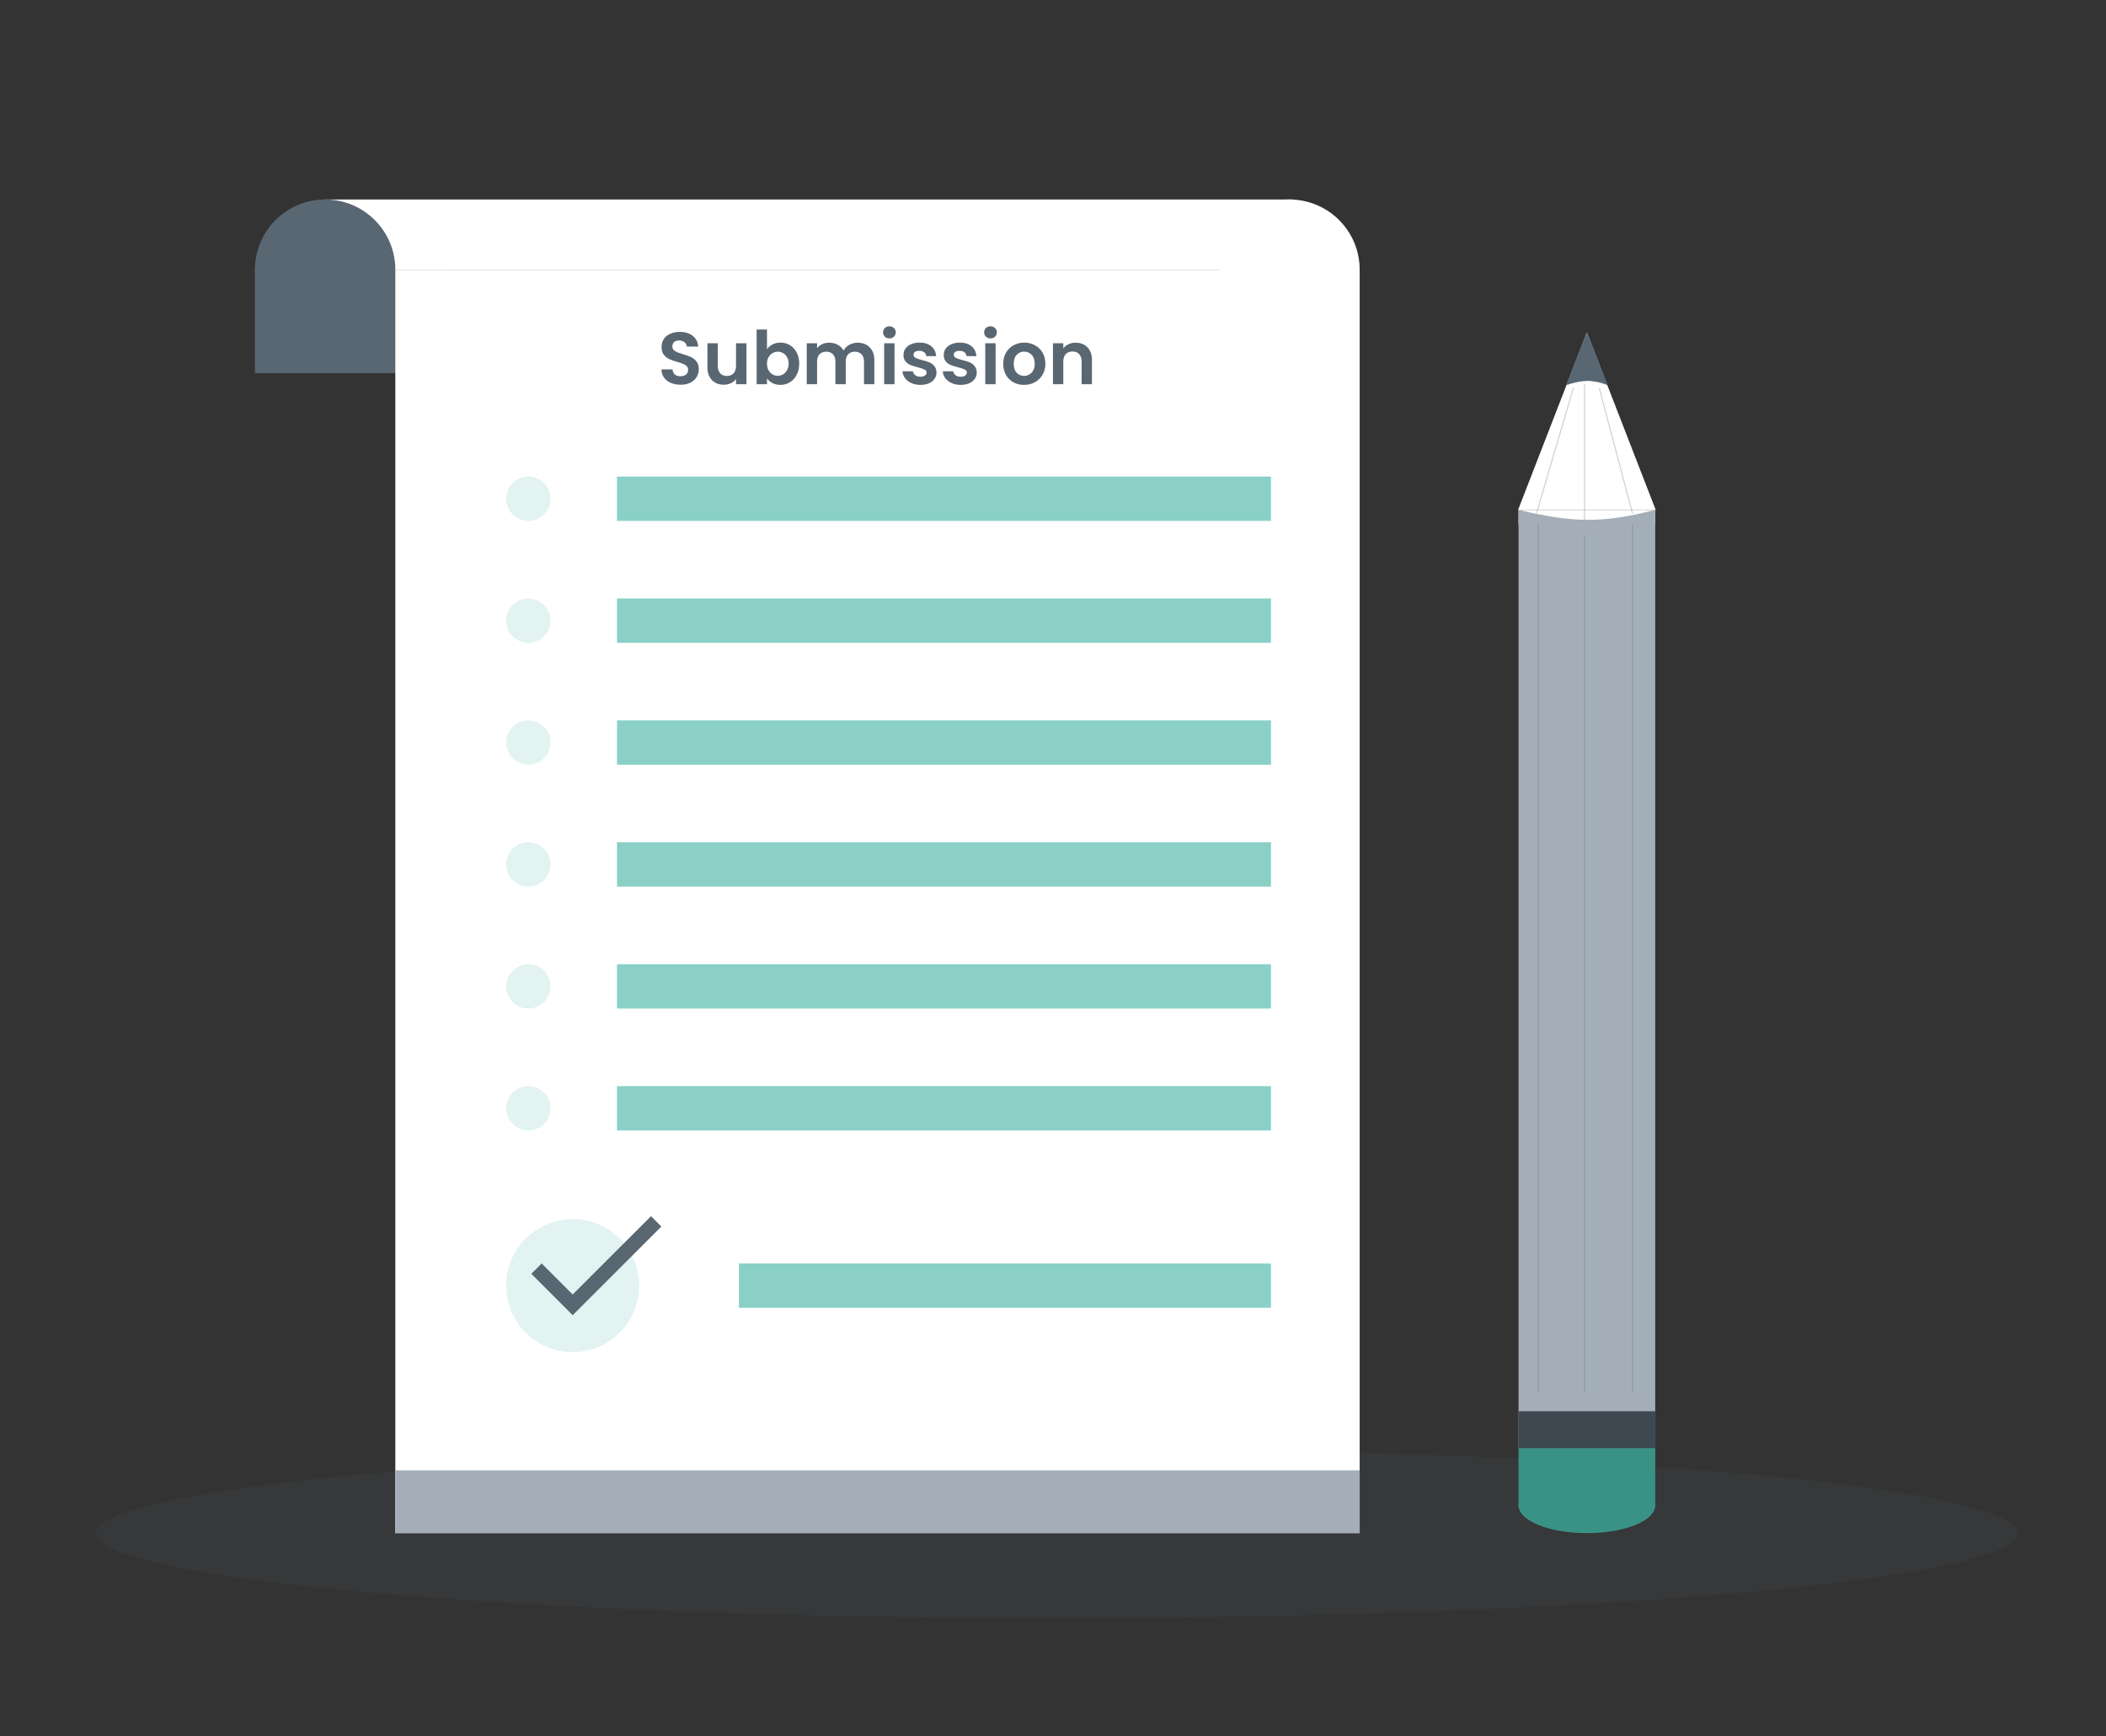 <svg width="570" height="470" viewBox="0 0 570 470" fill="none" xmlns="http://www.w3.org/2000/svg">
<rect x="0" y="0" width="570" height="470" fill="#333333" stroke="none"/>
<ellipse cx="286" cy="415" rx="260" ry="23" fill="#596773" fill-opacity="0.1"/>
<circle cx="349" cy="73" r="19" fill="white"/>
<rect x="88" y="54" width="262" height="19" fill="white"/>
<circle cx="88" cy="73" r="19" fill="#596773"/>
<rect x="69" y="73" width="52" height="28" fill="#596773"/>
<rect x="107" y="73" width="261" height="342" fill="white"/>
<path d="M184.2 104.14C183.227 104.14 182.347 103.973 181.56 103.64C180.787 103.307 180.173 102.827 179.72 102.2C179.267 101.573 179.033 100.833 179.02 99.98H182.02C182.06 100.553 182.26 101.007 182.62 101.34C182.993 101.673 183.5 101.84 184.14 101.84C184.793 101.84 185.307 101.687 185.68 101.38C186.053 101.06 186.24 100.647 186.24 100.14C186.24 99.727 186.113 99.387 185.86 99.12C185.607 98.853 185.287 98.647 184.9 98.5C184.527 98.34 184.007 98.167 183.34 97.98C182.433 97.713 181.693 97.453 181.12 97.2C180.56 96.933 180.073 96.54 179.66 96.02C179.26 95.487 179.06 94.78 179.06 93.9C179.06 93.073 179.267 92.353 179.68 91.74C180.093 91.127 180.673 90.66 181.42 90.34C182.167 90.007 183.02 89.84 183.98 89.84C185.42 89.84 186.587 90.193 187.48 90.9C188.387 91.593 188.887 92.567 188.98 93.82H185.9C185.873 93.34 185.667 92.947 185.28 92.64C184.907 92.32 184.407 92.16 183.78 92.16C183.233 92.16 182.793 92.3 182.46 92.58C182.14 92.86 181.98 93.267 181.98 93.8C181.98 94.173 182.1 94.487 182.34 94.74C182.593 94.98 182.9 95.18 183.26 95.34C183.633 95.487 184.153 95.66 184.82 95.86C185.727 96.127 186.467 96.393 187.04 96.66C187.613 96.927 188.107 97.327 188.52 97.86C188.933 98.393 189.14 99.093 189.14 99.96C189.14 100.707 188.947 101.4 188.56 102.04C188.173 102.68 187.607 103.193 186.86 103.58C186.113 103.953 185.227 104.14 184.2 104.14ZM202.028 92.92V104H199.208V102.6C198.848 103.08 198.374 103.46 197.788 103.74C197.214 104.007 196.588 104.14 195.908 104.14C195.041 104.14 194.274 103.96 193.608 103.6C192.941 103.227 192.414 102.687 192.028 101.98C191.654 101.26 191.468 100.407 191.468 99.42V92.92H194.268V99.02C194.268 99.9 194.488 100.58 194.928 101.06C195.368 101.527 195.968 101.76 196.728 101.76C197.501 101.76 198.108 101.527 198.548 101.06C198.988 100.58 199.208 99.9 199.208 99.02V92.92H202.028ZM207.59 94.54C207.95 94.007 208.443 93.573 209.07 93.24C209.71 92.907 210.437 92.74 211.25 92.74C212.197 92.74 213.05 92.973 213.81 93.44C214.583 93.907 215.19 94.573 215.63 95.44C216.083 96.293 216.31 97.287 216.31 98.42C216.31 99.553 216.083 100.56 215.63 101.44C215.19 102.307 214.583 102.98 213.81 103.46C213.05 103.94 212.197 104.18 211.25 104.18C210.423 104.18 209.697 104.02 209.07 103.7C208.457 103.367 207.963 102.94 207.59 102.42V104H204.79V89.2H207.59V94.54ZM213.45 98.42C213.45 97.753 213.31 97.18 213.03 96.7C212.763 96.207 212.403 95.833 211.95 95.58C211.51 95.327 211.03 95.2 210.51 95.2C210.003 95.2 209.523 95.333 209.07 95.6C208.63 95.853 208.27 96.227 207.99 96.72C207.723 97.213 207.59 97.793 207.59 98.46C207.59 99.127 207.723 99.707 207.99 100.2C208.27 100.693 208.63 101.073 209.07 101.34C209.523 101.593 210.003 101.72 210.51 101.72C211.03 101.72 211.51 101.587 211.95 101.32C212.403 101.053 212.763 100.673 213.03 100.18C213.31 99.687 213.45 99.1 213.45 98.42ZM232.105 92.76C233.465 92.76 234.558 93.18 235.385 94.02C236.225 94.847 236.645 96.007 236.645 97.5V104H233.845V97.88C233.845 97.013 233.625 96.353 233.185 95.9C232.745 95.433 232.145 95.2 231.385 95.2C230.625 95.2 230.018 95.433 229.565 95.9C229.125 96.353 228.905 97.013 228.905 97.88V104H226.105V97.88C226.105 97.013 225.885 96.353 225.445 95.9C225.005 95.433 224.405 95.2 223.645 95.2C222.872 95.2 222.258 95.433 221.805 95.9C221.365 96.353 221.145 97.013 221.145 97.88V104H218.345V92.92H221.145V94.26C221.505 93.793 221.965 93.427 222.525 93.16C223.098 92.893 223.725 92.76 224.405 92.76C225.272 92.76 226.045 92.947 226.725 93.32C227.405 93.68 227.932 94.2 228.305 94.88C228.665 94.24 229.185 93.727 229.865 93.34C230.558 92.953 231.305 92.76 232.105 92.76ZM240.722 91.6C240.229 91.6 239.815 91.447 239.482 91.14C239.162 90.82 239.002 90.427 239.002 89.96C239.002 89.493 239.162 89.107 239.482 88.8C239.815 88.48 240.229 88.32 240.722 88.32C241.215 88.32 241.622 88.48 241.942 88.8C242.275 89.107 242.442 89.493 242.442 89.96C242.442 90.427 242.275 90.82 241.942 91.14C241.622 91.447 241.215 91.6 240.722 91.6ZM242.102 92.92V104H239.302V92.92H242.102ZM249.108 104.18C248.202 104.18 247.388 104.02 246.668 103.7C245.948 103.367 245.375 102.92 244.948 102.36C244.535 101.8 244.308 101.18 244.268 100.5H247.088C247.142 100.927 247.348 101.28 247.708 101.56C248.082 101.84 248.542 101.98 249.088 101.98C249.622 101.98 250.035 101.873 250.328 101.66C250.635 101.447 250.788 101.173 250.788 100.84C250.788 100.48 250.602 100.213 250.228 100.04C249.868 99.853 249.288 99.653 248.488 99.44C247.662 99.24 246.982 99.033 246.448 98.82C245.928 98.607 245.475 98.28 245.088 97.84C244.715 97.4 244.528 96.807 244.528 96.06C244.528 95.447 244.702 94.887 245.048 94.38C245.408 93.873 245.915 93.473 246.568 93.18C247.235 92.887 248.015 92.74 248.908 92.74C250.228 92.74 251.282 93.073 252.068 93.74C252.855 94.393 253.288 95.28 253.368 96.4H250.688C250.648 95.96 250.462 95.613 250.128 95.36C249.808 95.093 249.375 94.96 248.828 94.96C248.322 94.96 247.928 95.053 247.648 95.24C247.382 95.427 247.248 95.687 247.248 96.02C247.248 96.393 247.435 96.68 247.808 96.88C248.182 97.067 248.762 97.26 249.548 97.46C250.348 97.66 251.008 97.867 251.528 98.08C252.048 98.293 252.495 98.627 252.868 99.08C253.255 99.52 253.455 100.107 253.468 100.84C253.468 101.48 253.288 102.053 252.928 102.56C252.582 103.067 252.075 103.467 251.408 103.76C250.755 104.04 249.988 104.18 249.108 104.18ZM260.007 104.18C259.1 104.18 258.287 104.02 257.567 103.7C256.847 103.367 256.273 102.92 255.847 102.36C255.433 101.8 255.207 101.18 255.167 100.5H257.987C258.04 100.927 258.247 101.28 258.607 101.56C258.98 101.84 259.44 101.98 259.987 101.98C260.52 101.98 260.933 101.873 261.227 101.66C261.533 101.447 261.687 101.173 261.687 100.84C261.687 100.48 261.5 100.213 261.127 100.04C260.767 99.853 260.187 99.653 259.387 99.44C258.56 99.24 257.88 99.033 257.347 98.82C256.827 98.607 256.373 98.28 255.987 97.84C255.613 97.4 255.427 96.807 255.427 96.06C255.427 95.447 255.6 94.887 255.947 94.38C256.307 93.873 256.813 93.473 257.467 93.18C258.133 92.887 258.913 92.74 259.807 92.74C261.127 92.74 262.18 93.073 262.967 93.74C263.753 94.393 264.187 95.28 264.267 96.4H261.587C261.547 95.96 261.36 95.613 261.027 95.36C260.707 95.093 260.273 94.96 259.727 94.96C259.22 94.96 258.827 95.053 258.547 95.24C258.28 95.427 258.147 95.687 258.147 96.02C258.147 96.393 258.333 96.68 258.707 96.88C259.08 97.067 259.66 97.26 260.447 97.46C261.247 97.66 261.907 97.867 262.427 98.08C262.947 98.293 263.393 98.627 263.767 99.08C264.153 99.52 264.353 100.107 264.367 100.84C264.367 101.48 264.187 102.053 263.827 102.56C263.48 103.067 262.973 103.467 262.307 103.76C261.653 104.04 260.887 104.18 260.007 104.18ZM268.085 91.6C267.592 91.6 267.178 91.447 266.845 91.14C266.525 90.82 266.365 90.427 266.365 89.96C266.365 89.493 266.525 89.107 266.845 88.8C267.178 88.48 267.592 88.32 268.085 88.32C268.578 88.32 268.985 88.48 269.305 88.8C269.638 89.107 269.805 89.493 269.805 89.96C269.805 90.427 269.638 90.82 269.305 91.14C268.985 91.447 268.578 91.6 268.085 91.6ZM269.465 92.92V104H266.665V92.92H269.465ZM277.152 104.18C276.085 104.18 275.125 103.947 274.272 103.48C273.418 103 272.745 102.327 272.252 101.46C271.772 100.593 271.532 99.593 271.532 98.46C271.532 97.327 271.778 96.327 272.272 95.46C272.778 94.593 273.465 93.927 274.332 93.46C275.198 92.98 276.165 92.74 277.232 92.74C278.298 92.74 279.265 92.98 280.132 93.46C280.998 93.927 281.678 94.593 282.172 95.46C282.678 96.327 282.932 97.327 282.932 98.46C282.932 99.593 282.672 100.593 282.152 101.46C281.645 102.327 280.952 103 280.072 103.48C279.205 103.947 278.232 104.18 277.152 104.18ZM277.152 101.74C277.658 101.74 278.132 101.62 278.572 101.38C279.025 101.127 279.385 100.753 279.652 100.26C279.918 99.767 280.052 99.167 280.052 98.46C280.052 97.407 279.772 96.6 279.212 96.04C278.665 95.467 277.992 95.18 277.192 95.18C276.392 95.18 275.718 95.467 275.172 96.04C274.638 96.6 274.372 97.407 274.372 98.46C274.372 99.513 274.632 100.327 275.152 100.9C275.685 101.46 276.352 101.74 277.152 101.74ZM291.125 92.76C292.445 92.76 293.512 93.18 294.325 94.02C295.139 94.847 295.545 96.007 295.545 97.5V104H292.745V97.88C292.745 97 292.525 96.327 292.085 95.86C291.645 95.38 291.045 95.14 290.285 95.14C289.512 95.14 288.899 95.38 288.445 95.86C288.005 96.327 287.785 97 287.785 97.88V104H284.985V92.92H287.785V94.3C288.159 93.82 288.632 93.447 289.205 93.18C289.792 92.9 290.432 92.76 291.125 92.76Z" fill="#596773"/>
<rect x="107" y="398" width="261" height="17" fill="#A3AEB8"/>
<circle cx="143" cy="135" r="6" fill="#E2F3F1"/>
<rect x="167" y="129" width="177" height="12" fill="#8AD0C7"/>
<circle cx="155" cy="348" r="18" fill="#E2F3F1"/>
<rect x="200" y="342" width="144" height="12" fill="#8AD0C7"/>
<circle cx="143" cy="168" r="6" fill="#E2F3F1"/>
<rect x="167" y="162" width="177" height="12" fill="#8AD0C7"/>
<circle cx="143" cy="201" r="6" fill="#E2F3F1"/>
<rect x="167" y="195" width="177" height="12" fill="#8AD0C7"/>
<circle cx="143" cy="234" r="6" fill="#E2F3F1"/>
<rect x="167" y="228" width="177" height="12" fill="#8AD0C7"/>
<circle cx="143" cy="267" r="6" fill="#E2F3F1"/>
<rect x="167" y="261" width="177" height="12" fill="#8AD0C7"/>
<circle cx="143" cy="300" r="6" fill="#E2F3F1"/>
<rect x="167" y="294" width="177" height="12" fill="#8AD0C7"/>
<path d="M155 350.4L146.6 342L143.8 344.8L155 356L179 332L176.2 329.2L155 350.4Z" fill="#596773"/>
<rect x="411" y="138" width="37" height="4" fill="white"/>
<path d="M411 138C425.664 141.527 433.776 141.702 448 138V392H411V138Z" fill="#A3AEB8"/>
<path d="M429.5 90L448.12 138H410.88L429.5 90Z" fill="white"/>
<path d="M429.5 90L435.129 104.25C430.974 102.718 428.504 102.75 423.871 104.25L429.5 90Z" fill="#596773"/>
<rect x="411" y="382" width="37" height="10" fill="#3E4851"/>
<rect x="411" y="392" width="37" height="16" fill="#3A9286"/>
<ellipse cx="429.5" cy="407.5" rx="18.5" ry="7.5" fill="#3A9286"/>
<line x1="416.35" y1="377.003" x2="416.35" y2="141.999" stroke="#596773" stroke-opacity="0.3" stroke-width="0.3"/>
<line x1="441.85" y1="377.004" x2="441.85" y2="142" stroke="#596773" stroke-opacity="0.3" stroke-width="0.3"/>
<line x1="428.85" y1="377.002" x2="428.85" y2="145" stroke="#596773" stroke-opacity="0.3" stroke-width="0.3"/>
<line x1="428.85" y1="141" x2="428.85" y2="104" stroke="#596773" stroke-opacity="0.3" stroke-width="0.3"/>
<line x1="441.855" y1="139.038" x2="432.855" y2="105.038" stroke="#596773" stroke-opacity="0.3" stroke-width="0.3"/>
<line x1="415.856" y1="138.958" x2="425.856" y2="104.958" stroke="#596773" stroke-opacity="0.3" stroke-width="0.3"/>
</svg>
